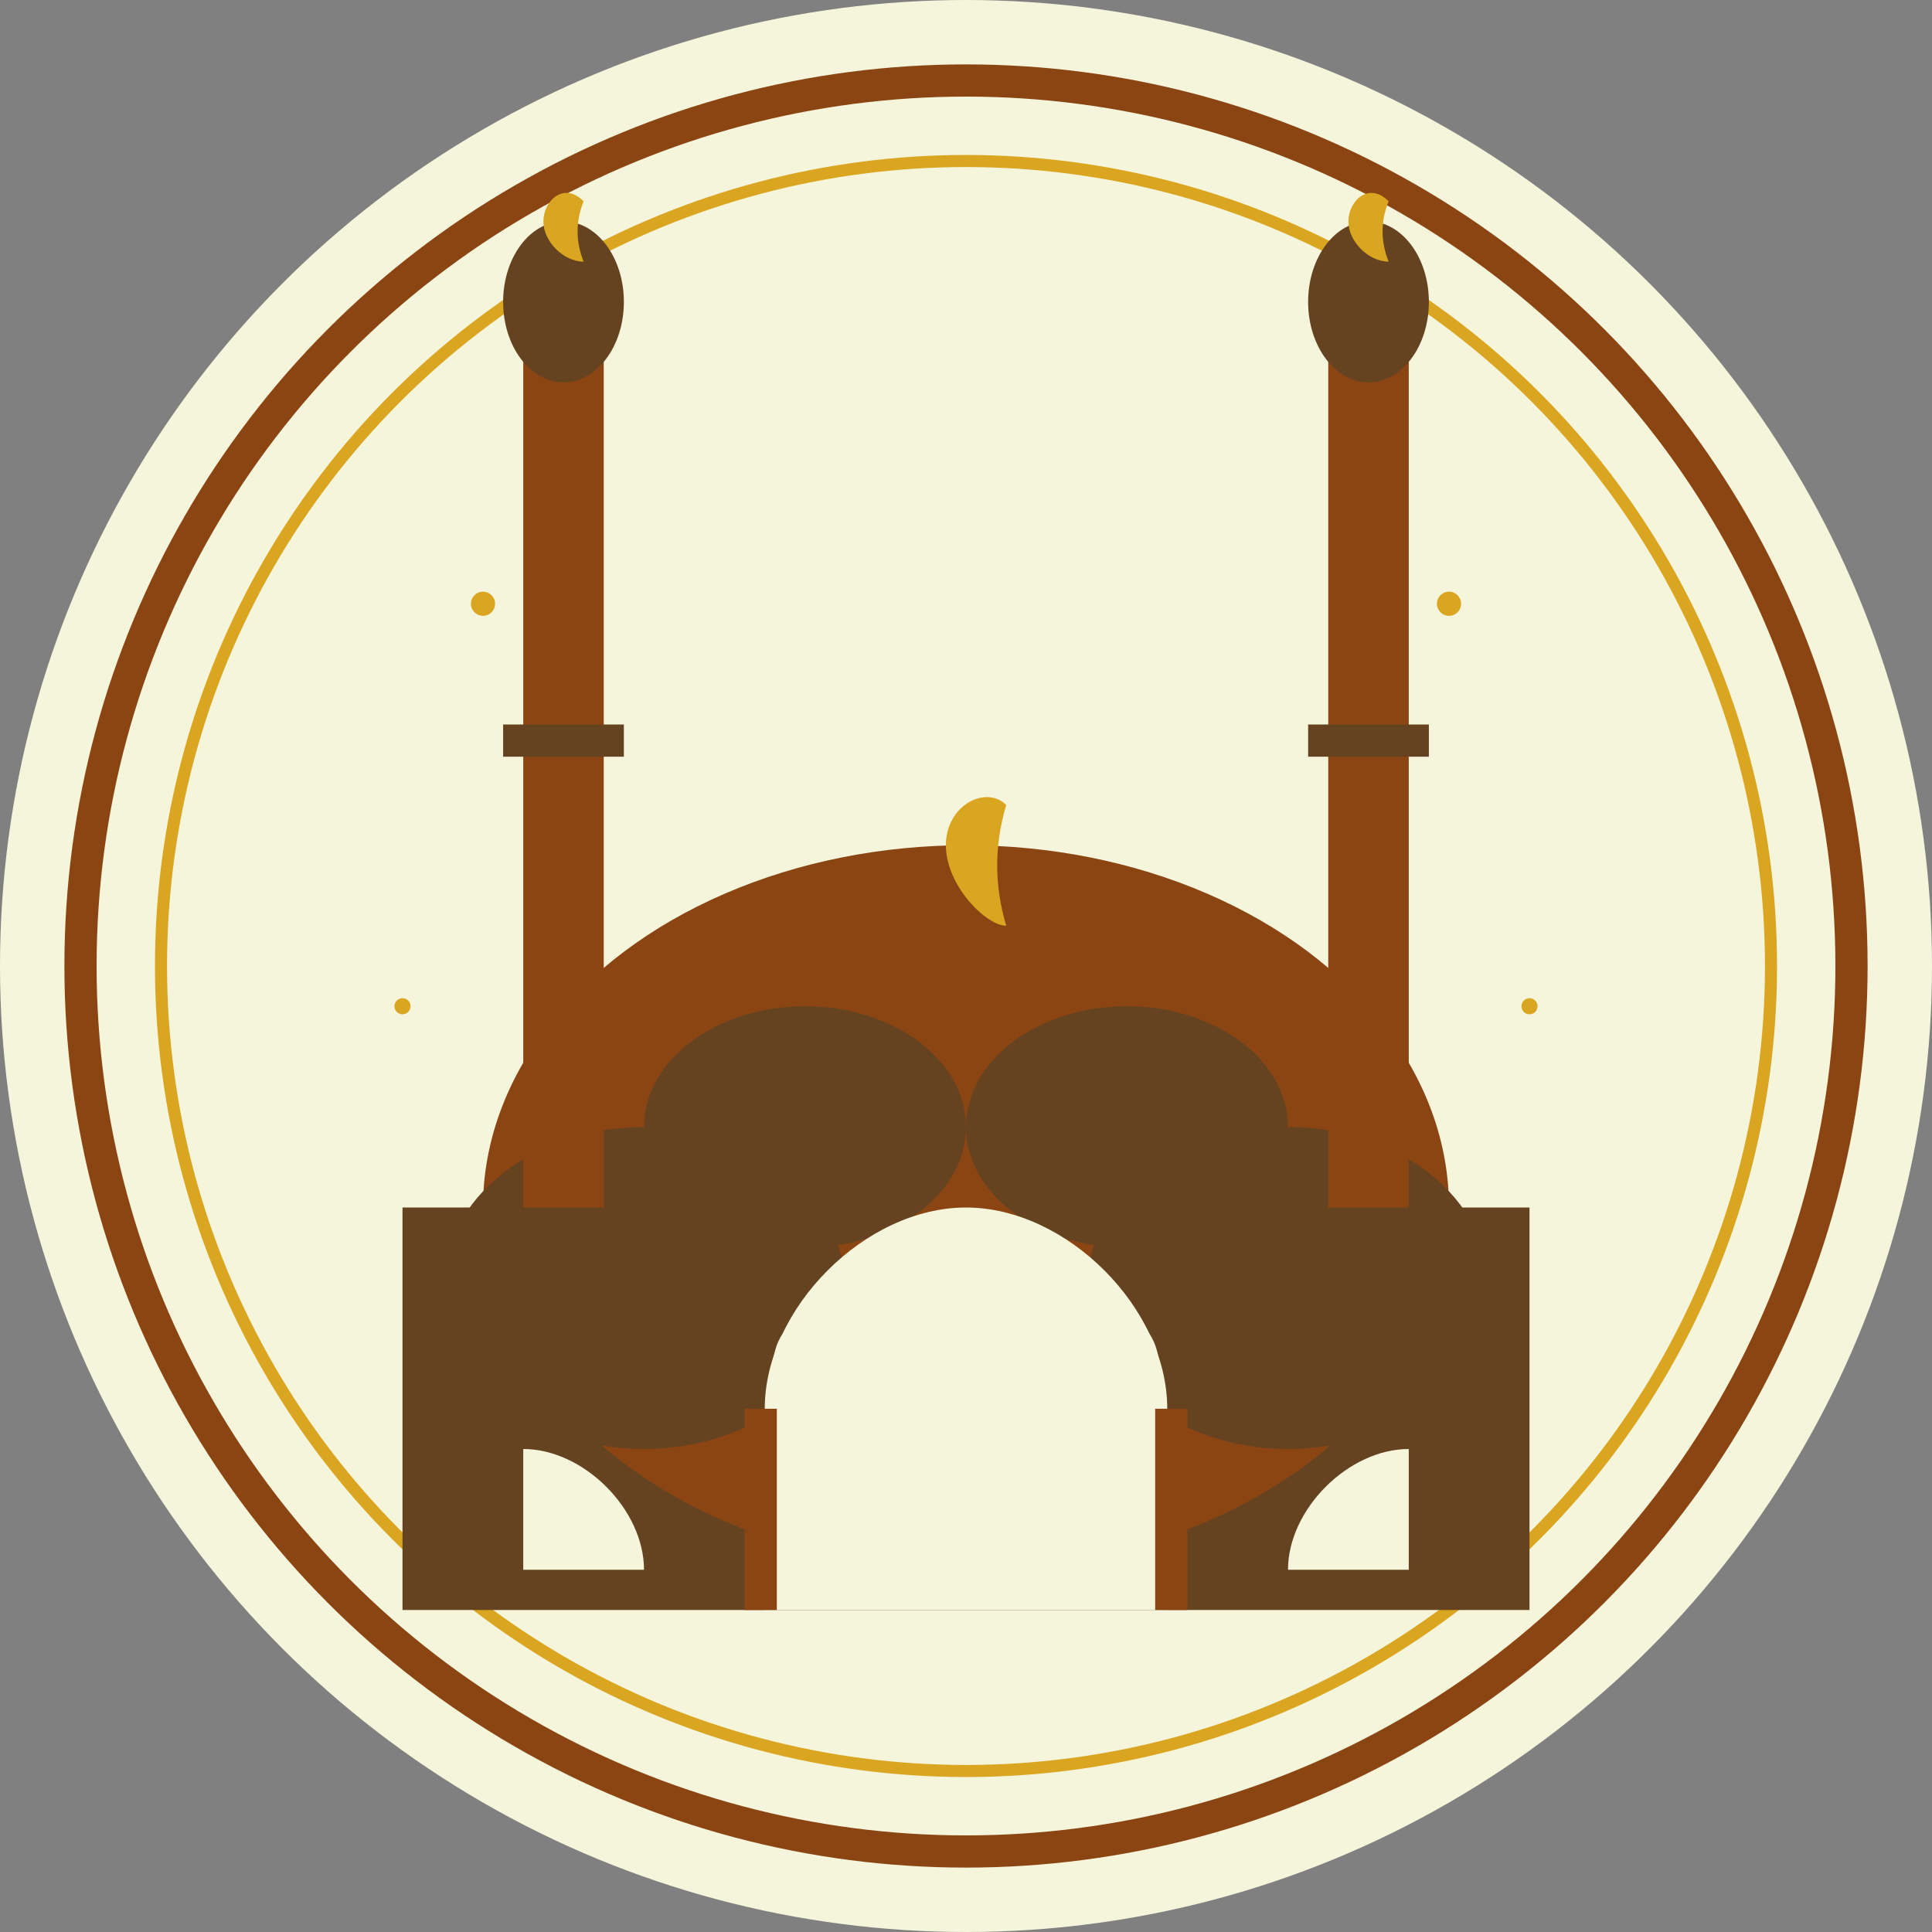 <svg width="480" height="480" viewBox="0 0 480 480" xmlns="http://www.w3.org/2000/svg">
  <rect x="0" y="0" width="480" height="480" fill="#808080" stroke="none"/>
  <!-- Background circle -->
  <circle cx="240" cy="240" r="240" fill="#F5F5DC"/>
  
  <!-- Circular border -->
  <circle cx="240" cy="240" r="220" fill="none" stroke="#8B4513" stroke-width="8"/>
  <circle cx="240" cy="240" r="200" fill="none" stroke="#DAA520" stroke-width="3"/>
  
  <!-- Mohamed Ali Mosque Design -->
  
  <!-- Main mosque base (Ottoman style) -->
  <rect x="100" y="300" width="280" height="100" fill="#654321"/>
  
  <!-- Central massive dome (like Mohamed Ali Mosque) -->
  <ellipse cx="240" cy="300" rx="120" ry="90" fill="#8B4513"/>
  
  <!-- Four semi-domes around the main dome (Ottoman characteristic) -->
  <ellipse cx="160" cy="320" rx="50" ry="40" fill="#654321"/>
  <ellipse cx="320" cy="320" rx="50" ry="40" fill="#654321"/>
  <ellipse cx="200" cy="280" rx="40" ry="30" fill="#654321"/>
  <ellipse cx="280" cy="280" rx="40" ry="30" fill="#654321"/>
  
  <!-- Twin Ottoman minarets (pencil-thin and tall like Mohamed Ali Mosque) -->
  <g>
    <!-- Left minaret -->
    <rect x="130" y="80" width="20" height="220" fill="#8B4513"/>
    <!-- Minaret balcony -->
    <rect x="125" y="180" width="30" height="8" fill="#654321"/>
    <!-- Minaret cap -->
    <ellipse cx="140" cy="75" rx="15" ry="20" fill="#654321"/>
    <!-- Crescent -->
    <path d="M135 55 C135 50, 140 45, 145 50 C143 55, 143 60, 145 65 C140 65, 135 60, 135 55 Z" fill="#DAA520"/>
    
    <!-- Right minaret -->
    <rect x="330" y="80" width="20" height="220" fill="#8B4513"/>
    <!-- Minaret balcony -->
    <rect x="325" y="180" width="30" height="8" fill="#654321"/>
    <!-- Minaret cap -->
    <ellipse cx="340" cy="75" rx="15" ry="20" fill="#654321"/>
    <!-- Crescent -->
    <path d="M335 55 C335 50, 340 45, 345 50 C343 55, 343 60, 345 65 C340 65, 335 60, 335 55 Z" fill="#DAA520"/>
  </g>
  
  <!-- Ottoman-style entrance portal -->
  <g>
    <!-- Main entrance arch (larger and more ornate) -->
    <path d="M190 350 L190 400 L290 400 L290 350 C290 325, 265 300, 240 300 C215 300, 190 325, 190 350 Z" fill="#F5F5DC"/>
    
    <!-- Entrance columns -->
    <rect x="185" y="350" width="8" height="50" fill="#8B4513"/>
    <rect x="287" y="350" width="8" height="50" fill="#8B4513"/>
    
    <!-- Side smaller arches -->
    <path d="M130 360 L130 390 L160 390 C160 375, 145 360, 130 360 Z" fill="#F5F5DC"/>
    <path d="M350 360 C335 360, 320 375, 320 390 L350 390 L350 360 Z" fill="#F5F5DC"/>
  </g>
  
  <!-- Ottoman windows (arched) -->
  <g fill="#F5F5DC">
    <ellipse cx="200" cy="340" rx="8" ry="12"/>
    <ellipse cx="240" cy="335" rx="8" ry="12"/>
    <ellipse cx="280" cy="340" rx="8" ry="12"/>
  </g>
  
  <!-- Decorative Ottoman elements -->
  <g>
    <!-- Dome crescent -->
    <path d="M235 210 C235 200, 245 195, 250 200 C247 210, 247 220, 250 230 C245 230, 235 220, 235 210 Z" fill="#DAA520"/>
    
    <!-- Small decorative stars -->
    <g fill="#DAA520">
      <circle cx="120" cy="150" r="3"/>
      <circle cx="360" cy="150" r="3"/>
      <circle cx="100" cy="250" r="2"/>
      <circle cx="380" cy="250" r="2"/>
    </g>
  </g>
</svg>
